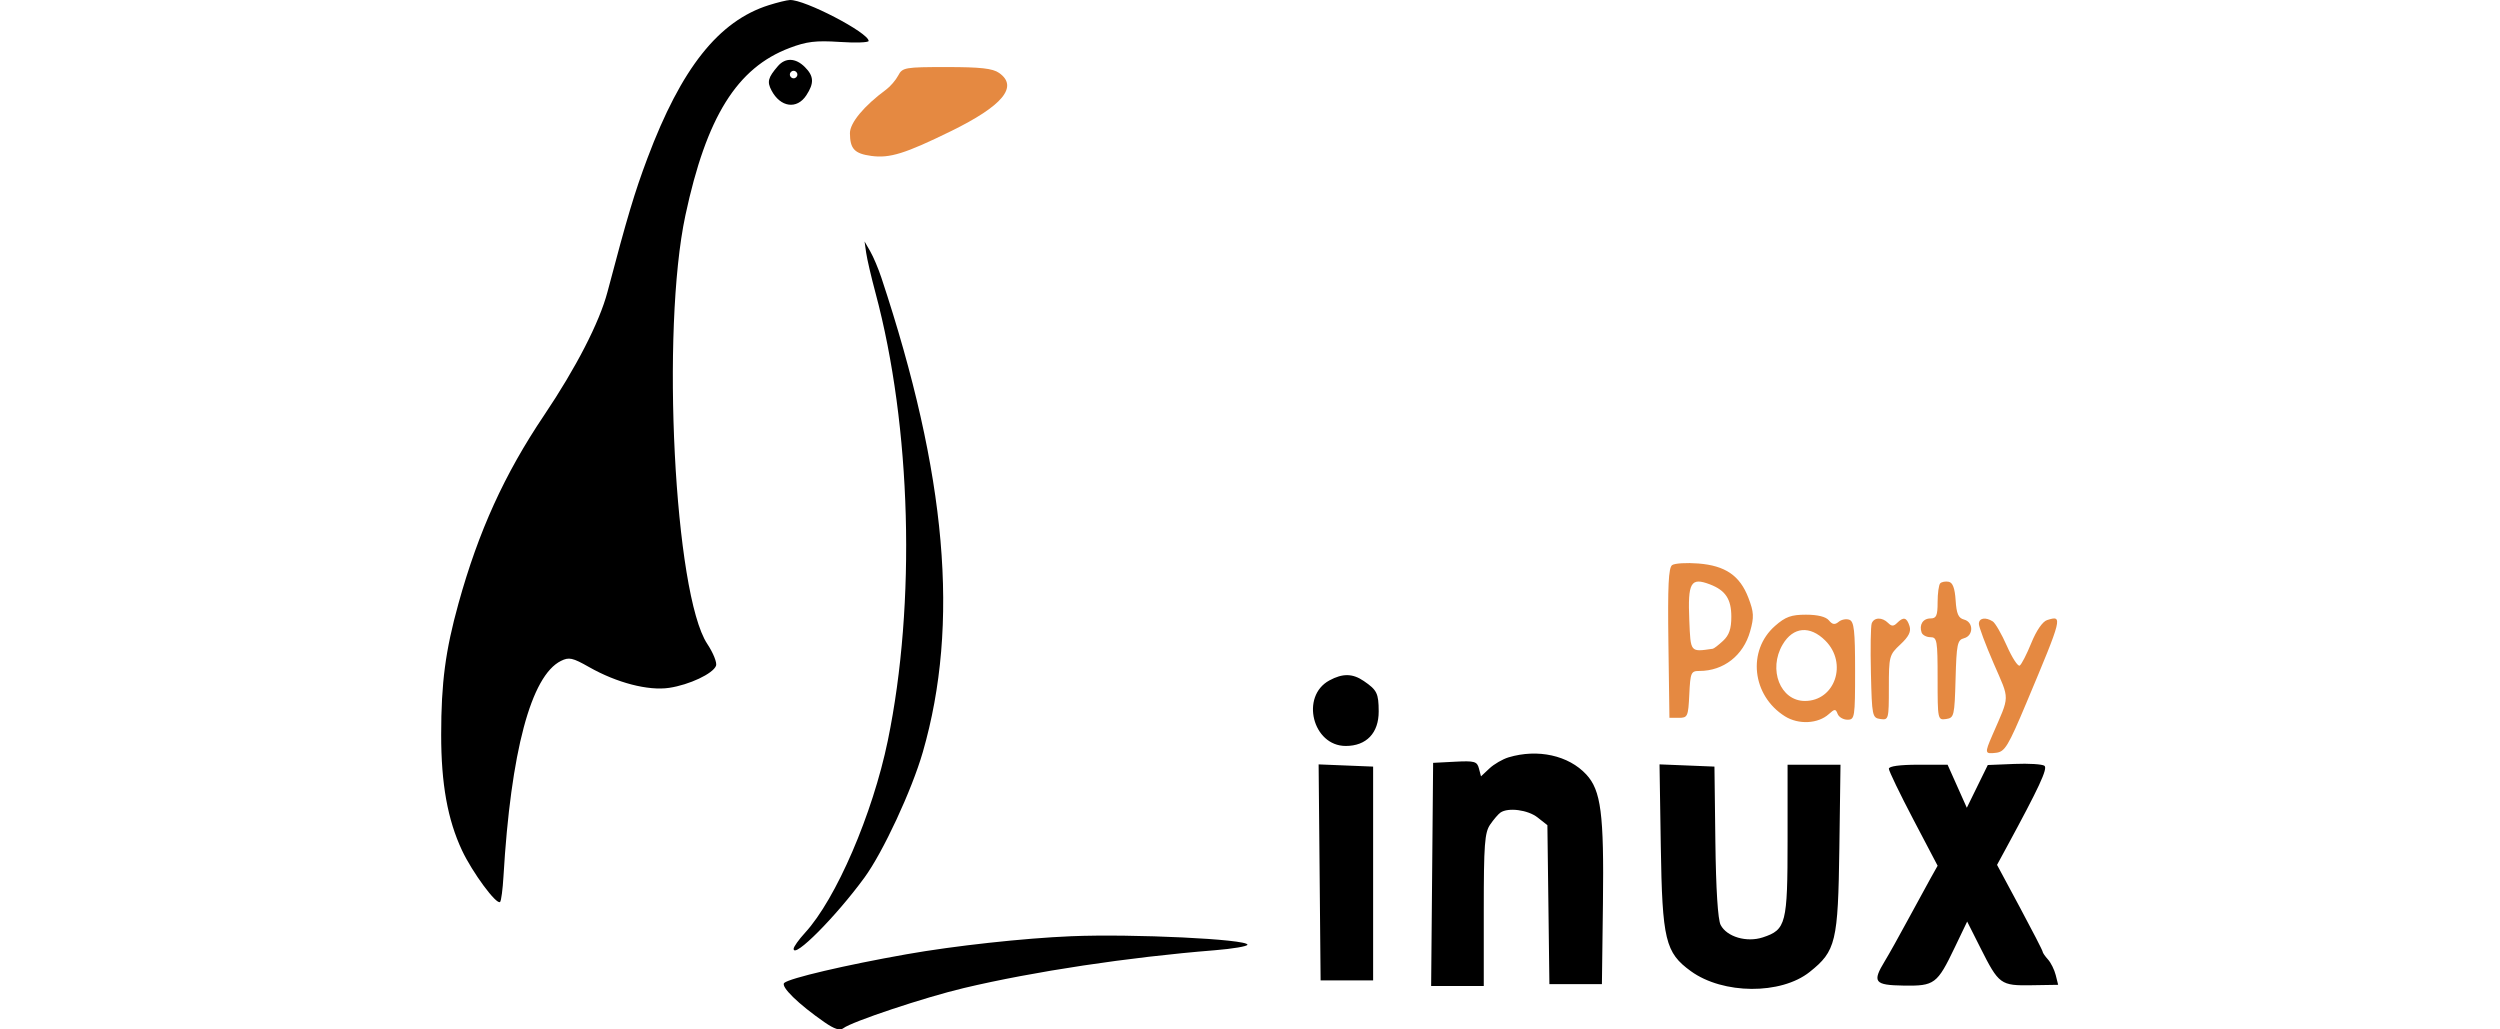 <svg width="136" height="56" viewBox="0 0 136 56" fill="none" xmlns="http://www.w3.org/2000/svg">
<path fill-rule="evenodd" clip-rule="evenodd" d="M41.826 0.28C39.095 1.142 37.062 3.705 35.221 8.606C34.519 10.476 34.128 11.784 33.044 15.891C32.611 17.532 31.341 20.002 29.598 22.593C27.441 25.799 26.036 28.887 24.942 32.827C24.231 35.392 24.001 37.133 24 39.968C23.999 42.643 24.349 44.587 25.132 46.258C25.696 47.462 27.019 49.252 27.206 49.065C27.265 49.006 27.348 48.381 27.389 47.677C27.788 40.886 28.888 36.763 30.515 35.954C30.954 35.736 31.148 35.778 32.045 36.288C33.553 37.145 35.264 37.589 36.403 37.419C37.501 37.254 38.787 36.648 38.952 36.218C39.015 36.054 38.801 35.518 38.475 35.027C36.686 32.325 35.953 17.947 37.287 11.708C38.431 6.355 40.09 3.692 42.953 2.609C43.88 2.257 44.383 2.197 45.672 2.281C46.542 2.339 47.254 2.315 47.254 2.228C47.254 1.779 43.756 -0.039 42.969 0.001C42.8 0.009 42.286 0.135 41.826 0.28ZM42.317 3.597C41.778 4.225 41.72 4.446 41.969 4.919C42.455 5.841 43.351 5.967 43.863 5.186C44.298 4.522 44.279 4.143 43.785 3.648C43.282 3.145 42.722 3.126 42.317 3.597ZM43.377 4.056C43.377 4.169 43.285 4.26 43.173 4.26C43.06 4.26 42.969 4.169 42.969 4.056C42.969 3.944 43.06 3.852 43.173 3.852C43.285 3.852 43.377 3.944 43.377 4.056ZM47.119 13.748C47.166 14.085 47.395 15.068 47.627 15.933C49.578 23.209 49.841 32.809 48.296 40.294C47.472 44.285 45.481 48.907 43.793 50.744C43.452 51.116 43.173 51.508 43.173 51.616C43.173 52.179 45.472 49.867 47.023 47.745C48.032 46.366 49.602 42.989 50.201 40.914C52.213 33.938 51.505 25.83 47.946 15.104C47.784 14.614 47.512 13.972 47.342 13.675L47.032 13.136L47.119 13.748ZM72.317 37.016C70.73 37.877 71.406 40.58 73.208 40.58C74.333 40.58 75.004 39.876 75.001 38.702C74.997 37.717 74.91 37.539 74.193 37.049C73.583 36.631 73.042 36.622 72.317 37.016ZM82.067 41.199C81.744 41.296 81.274 41.569 81.023 41.805L80.566 42.234L80.454 41.805C80.353 41.42 80.216 41.382 79.152 41.437L77.962 41.499L77.908 47.569L77.854 53.639H79.285H80.717V49.502C80.717 45.95 80.766 45.293 81.062 44.86C81.252 44.582 81.504 44.288 81.623 44.205C82.042 43.914 83.117 44.054 83.644 44.469L84.178 44.889L84.233 49.213L84.287 53.537H85.716H87.144L87.2 49.152C87.261 44.271 87.096 42.997 86.293 42.131C85.331 41.093 83.656 40.724 82.067 41.199ZM109.577 41.558L108.136 41.617L107.565 42.78L106.995 43.943L106.472 42.772L105.949 41.601H104.351C103.348 41.601 102.754 41.682 102.754 41.82C102.754 41.941 103.351 43.177 104.08 44.568L105.407 47.096L105.027 47.772C104.818 48.144 104.26 49.167 103.786 50.045C103.313 50.924 102.749 51.931 102.534 52.283C101.837 53.427 101.963 53.592 103.556 53.616C105.241 53.642 105.382 53.537 106.341 51.536L107.014 50.132L107.731 51.555C108.741 53.561 108.827 53.624 110.526 53.597L111.964 53.574L111.832 53.046C111.759 52.755 111.569 52.372 111.41 52.195C111.25 52.018 111.119 51.827 111.119 51.77C111.119 51.713 110.561 50.628 109.879 49.358L108.639 47.049L109.149 46.11C110.93 42.829 111.405 41.808 111.219 41.66C111.108 41.571 110.369 41.525 109.577 41.558ZM71.787 47.458L71.841 53.333H73.269H74.698V47.518V41.703L73.215 41.643L71.733 41.583L71.787 47.458ZM90.347 46.029C90.427 51.138 90.592 51.824 91.985 52.833C93.732 54.099 96.883 54.119 98.445 52.875C99.874 51.736 99.991 51.246 100.061 46.141L100.123 41.601H98.683H97.244V45.689C97.244 50.258 97.164 50.575 95.901 50.992C95.021 51.283 93.94 50.966 93.603 50.318C93.452 50.029 93.348 48.381 93.316 45.783L93.266 41.703L91.772 41.642L90.278 41.582L90.347 46.029ZM58.272 50.931C55.682 51.039 51.907 51.452 49.313 51.912C45.984 52.501 42.943 53.215 42.663 53.471C42.451 53.666 43.434 54.627 44.855 55.611C45.392 55.983 45.694 56.08 45.875 55.937C46.324 55.582 50.3 54.256 52.436 53.749C56.242 52.846 61.388 52.071 66.077 51.694C67.059 51.615 67.862 51.479 67.862 51.392C67.862 51.091 61.622 50.792 58.272 50.931Z" fill="black"/>
<path fill-rule="evenodd" clip-rule="evenodd" d="M48.863 4.108C48.73 4.36 48.435 4.704 48.206 4.873C47 5.761 46.233 6.685 46.236 7.246C46.241 8.101 46.485 8.359 47.404 8.483C48.406 8.617 49.231 8.36 51.725 7.139C54.553 5.754 55.415 4.712 54.349 3.966C54.002 3.722 53.339 3.648 51.5 3.648C49.223 3.648 49.092 3.671 48.863 4.108ZM90.966 30.74C90.767 30.876 90.719 31.873 90.761 34.984L90.817 39.05H91.327C91.81 39.05 91.84 38.983 91.898 37.775C91.955 36.584 91.991 36.5 92.446 36.5C93.764 36.5 94.84 35.659 95.208 34.341C95.426 33.564 95.412 33.305 95.113 32.522C94.652 31.314 93.859 30.77 92.389 30.654C91.749 30.603 91.108 30.642 90.966 30.74ZM93.017 31.789C93.866 32.113 94.184 32.591 94.184 33.547C94.184 34.206 94.066 34.553 93.737 34.859C93.492 35.088 93.239 35.283 93.176 35.292C91.94 35.471 91.972 35.51 91.898 33.751C91.811 31.677 91.973 31.393 93.017 31.789ZM105.549 31.732C105.471 31.81 105.406 32.272 105.406 32.759C105.406 33.49 105.339 33.643 105.02 33.643C104.608 33.643 104.389 33.989 104.535 34.408C104.584 34.548 104.8 34.663 105.015 34.663C105.377 34.663 105.406 34.832 105.406 36.922C105.406 39.148 105.413 39.179 105.865 39.115C106.303 39.053 106.327 38.953 106.383 36.938C106.435 35.036 106.481 34.815 106.842 34.72C107.364 34.584 107.367 33.841 106.845 33.705C106.535 33.624 106.433 33.391 106.386 32.655C106.343 31.996 106.228 31.69 106.008 31.648C105.834 31.615 105.628 31.653 105.549 31.732ZM96.562 34.05C95.037 35.39 95.306 37.843 97.102 38.968C97.843 39.431 98.902 39.377 99.489 38.846C99.81 38.556 99.859 38.555 99.967 38.837C100.034 39.011 100.275 39.152 100.503 39.152C100.898 39.152 100.917 39.03 100.917 36.493C100.917 34.308 100.862 33.813 100.608 33.716C100.439 33.651 100.175 33.7 100.023 33.827C99.814 34 99.684 33.981 99.491 33.747C99.327 33.55 98.88 33.439 98.247 33.439C97.44 33.439 97.131 33.551 96.562 34.05ZM101.822 33.91C101.766 34.057 101.746 35.273 101.778 36.613C101.833 38.965 101.851 39.052 102.294 39.115C102.74 39.179 102.754 39.129 102.754 37.412C102.754 35.7 102.774 35.624 103.381 35.057C103.839 34.63 103.973 34.358 103.878 34.057C103.727 33.583 103.551 33.539 103.202 33.888C103.012 34.078 102.903 34.078 102.713 33.888C102.39 33.565 101.95 33.576 101.822 33.91ZM107.651 33.939C107.651 34.101 108.014 35.072 108.457 36.094C109.343 38.136 109.35 37.767 108.382 39.999C107.957 40.98 107.967 41.027 108.591 40.951C109.065 40.894 109.245 40.596 110.237 38.234C112.209 33.54 112.229 33.458 111.36 33.733C111.116 33.811 110.777 34.304 110.503 34.98C110.253 35.595 109.969 36.148 109.872 36.208C109.775 36.268 109.461 35.787 109.175 35.14C108.889 34.493 108.543 33.892 108.407 33.806C108.013 33.555 107.651 33.618 107.651 33.939ZM99.3 34.852C100.525 36.076 99.826 38.132 98.187 38.132C96.847 38.132 96.174 36.421 96.978 35.059C97.547 34.095 98.462 34.013 99.3 34.852Z" fill="#E58941"/>
</svg>
